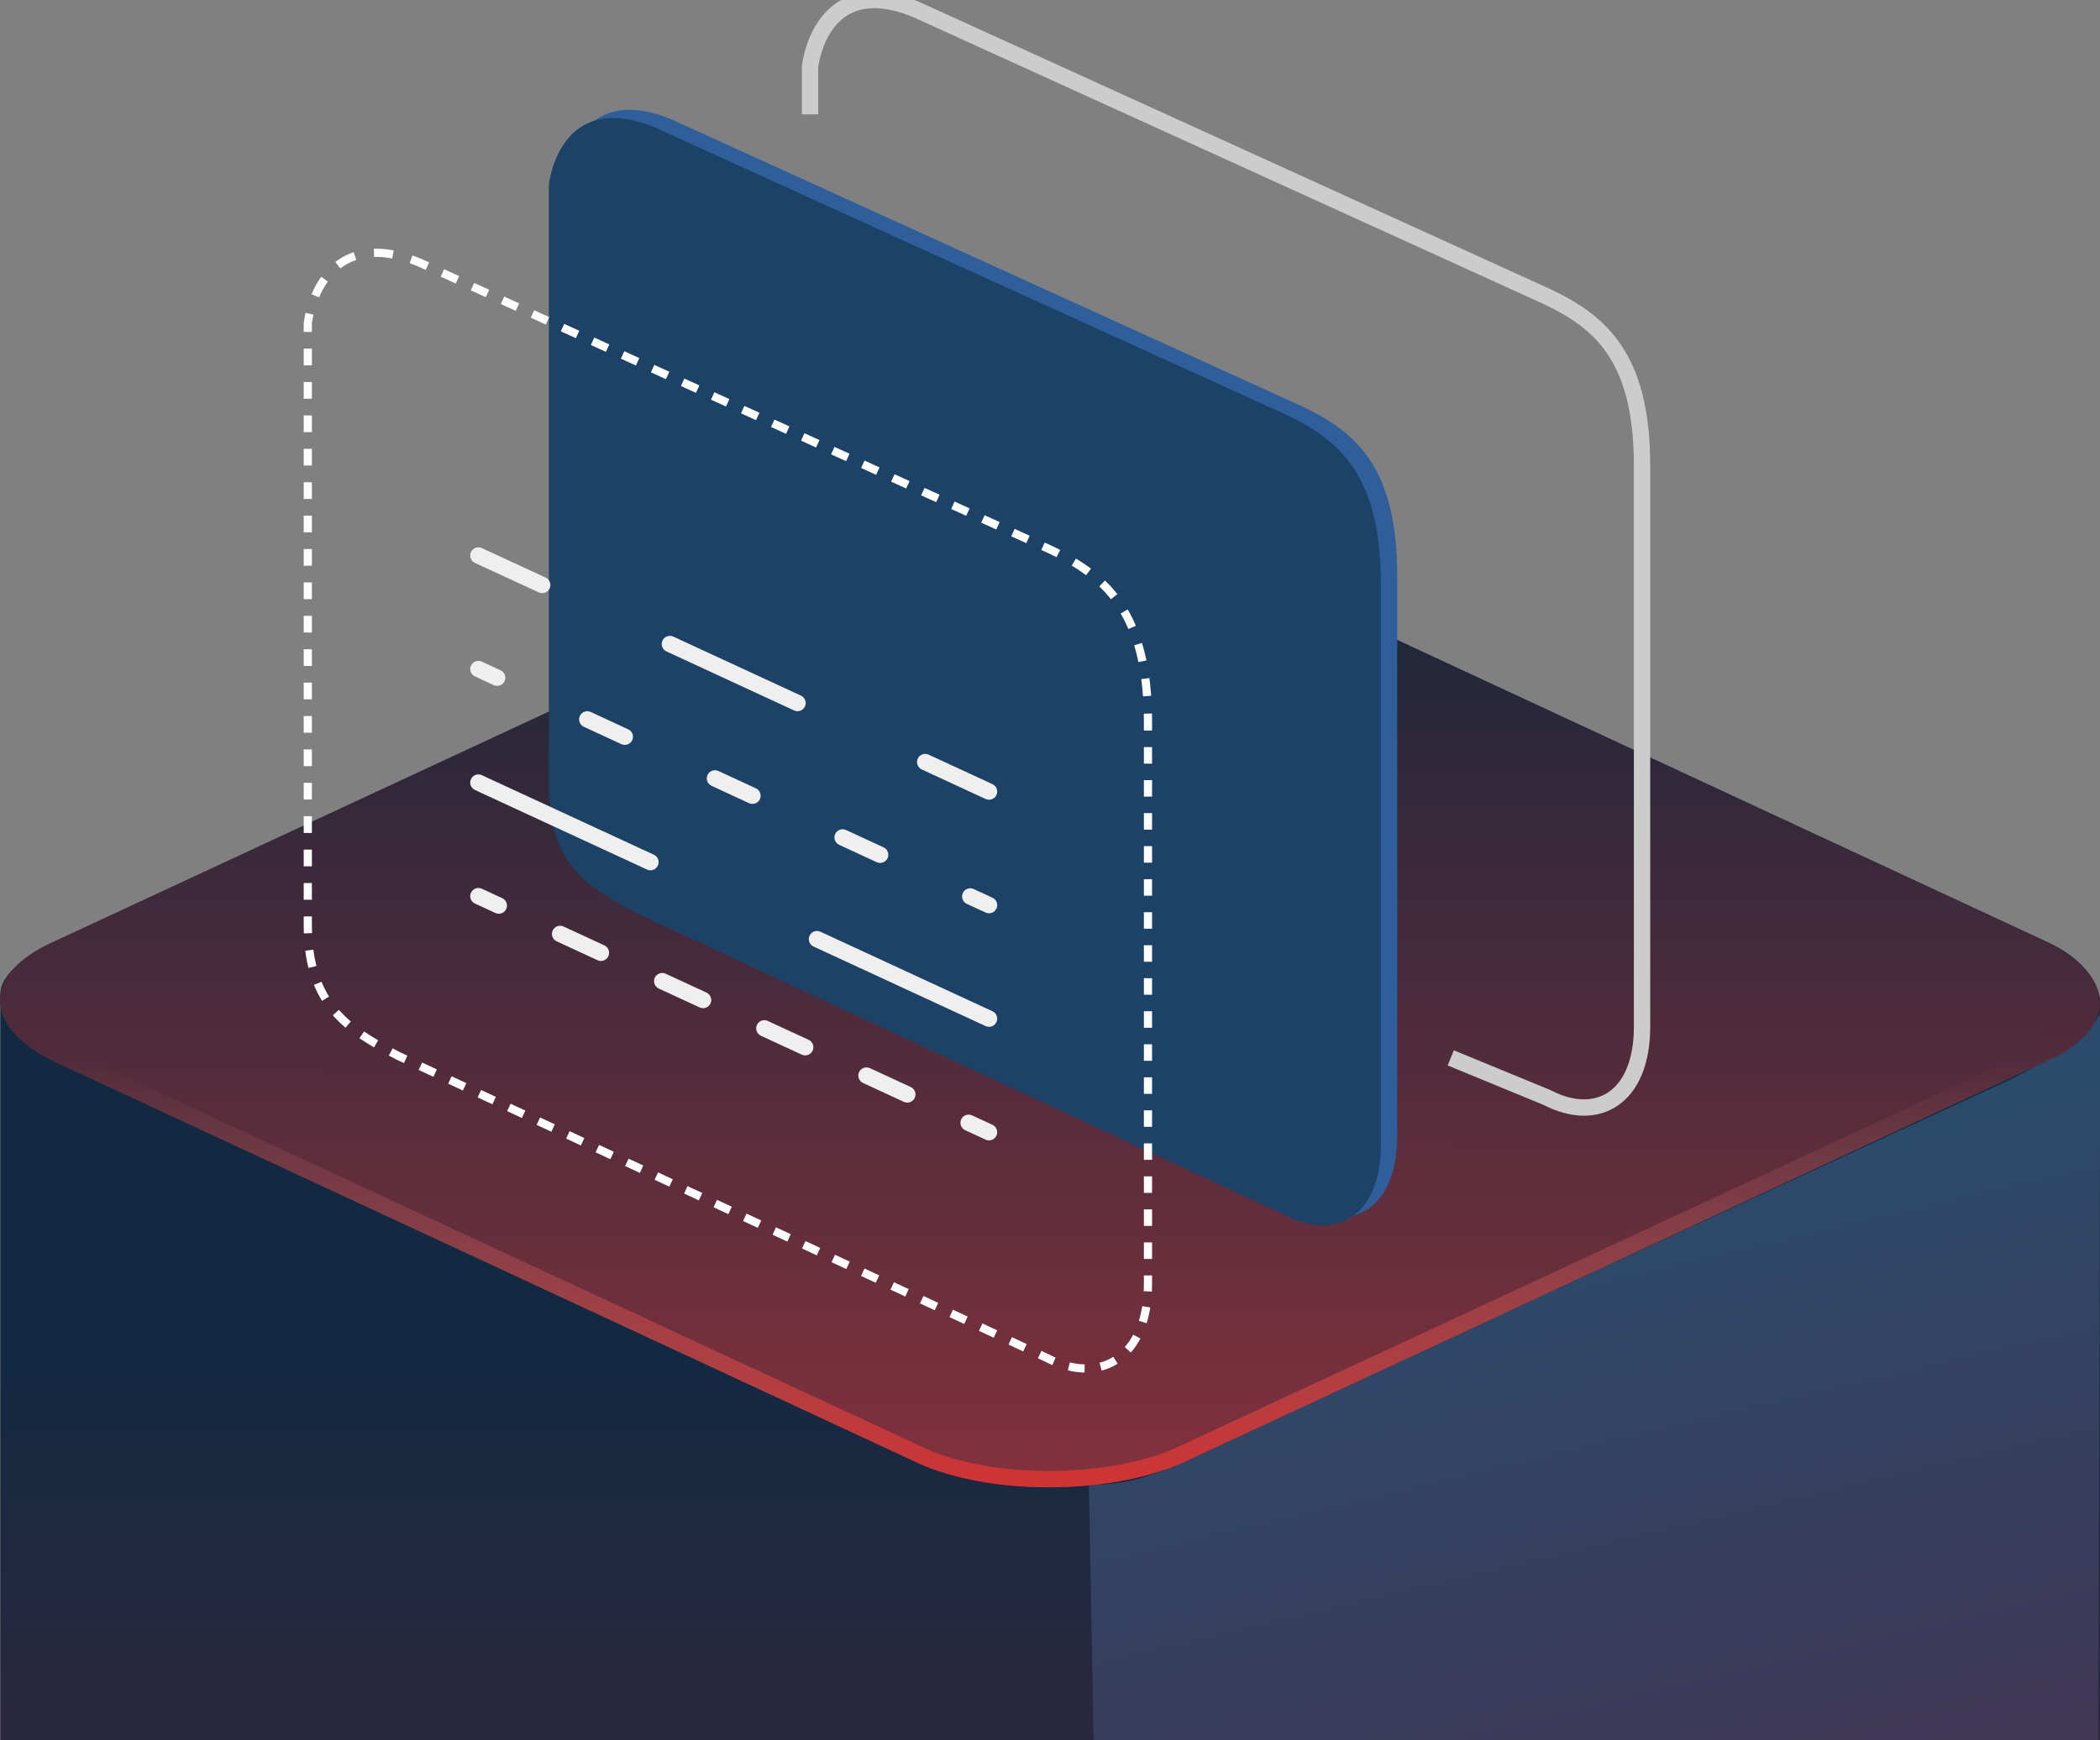 <svg width="257" height="213" viewBox="0 0 257 213" fill="none" xmlns="http://www.w3.org/2000/svg">
<rect x="0" y="0" width="257" height="213" fill="#808080" stroke="none"/>
<g clip-path="url(#clip0_429_20433)">
<path fill-rule="evenodd" clip-rule="evenodd" d="M112.495 330.865L7.012 281.924C3.142 279.602 0.045 278.828 0.045 269.539C0.045 240.123 0.045 160.391 0.045 121.686C0.045 118.568 5.417 115.797 6.798 115.199L112.495 66.072C121.499 61.783 135.983 61.783 144.596 66.072L250.292 115.199C251.316 115.686 256.255 117.771 257.045 122.461C257.045 151.876 257.045 240.897 257.045 273.409C256.255 278.065 254.723 279.602 250.292 281.738L144.596 330.865C135.592 334.764 121.107 334.764 112.495 330.865Z" fill="url(#paint0_linear_429_20433)"/>
<path d="M133.259 181.772C138.076 181.69 140.538 180.906 144.736 178.903L245.978 132.176C245.978 132.176 255.406 127.667 257.045 123.978L256.635 277.178L136.128 335.48L133.259 181.772Z" fill="url(#paint1_linear_429_20433)"/>
<path fill-rule="evenodd" clip-rule="evenodd" d="M112.45 179.142L6.753 130.015C-2.251 125.726 -2.251 119.098 6.753 115.199L112.45 66.072C121.454 61.783 135.938 61.783 144.55 66.072L250.247 115.199C259.251 119.488 259.251 126.116 250.247 130.015L144.55 179.142C135.546 183.041 121.062 183.041 112.45 179.142Z" fill="url(#paint2_linear_429_20433)"/>
<path fill-rule="evenodd" clip-rule="evenodd" d="M6.753 115.199C-2.251 119.098 -2.251 125.726 6.753 130.015L112.45 179.142C121.062 183.041 135.546 183.041 144.55 179.142L250.247 130.015C259.251 126.116 259.251 119.488 250.247 115.199L144.55 66.072C135.938 61.783 121.454 61.783 112.45 66.072L6.753 115.199ZM249.395 117.008C249.392 117.007 249.39 117.006 249.387 117.004L143.683 67.874L143.659 67.862C139.71 65.896 134.266 64.855 128.647 64.855C123.033 64.855 117.473 65.894 113.31 67.877L113.301 67.881L7.572 117.024L7.548 117.034C3.264 118.889 2 121.017 2 122.461C2 123.939 3.309 126.157 7.605 128.205C7.607 128.207 7.61 128.208 7.613 128.209L113.275 177.32C113.278 177.321 113.281 177.322 113.284 177.324C117.251 179.118 122.717 180.066 128.353 180.066C133.978 180.066 139.552 179.121 143.732 177.317L249.428 128.19L249.452 128.179C253.736 126.324 255 124.196 255 122.753C255 121.274 253.691 119.057 249.395 117.008Z" fill="url(#paint3_linear_429_20433)"/>
<path fill-rule="evenodd" clip-rule="evenodd" d="M98.138 8.064C98.138 8.064 98.138 8.065 99.133 8.167L98.138 8.065L98.133 8.116V14H100.133V8.225C100.134 8.21 100.137 8.192 100.14 8.17C100.15 8.097 100.167 7.985 100.192 7.842C100.243 7.555 100.329 7.145 100.467 6.666C100.745 5.698 101.222 4.493 102.012 3.447C102.792 2.412 103.865 1.547 105.368 1.184C106.877 0.82 108.94 0.935 111.748 2.09L188.893 37.207C192.047 38.709 194.765 40.438 196.721 43.332C198.679 46.228 199.955 50.414 199.955 56.98L199.955 125.696C199.955 129.842 198.659 132.432 196.897 133.66C195.162 134.87 192.671 134.966 189.777 133.459L189.737 133.438L177.926 128.575L177.165 130.425L188.893 135.254C192.21 136.968 195.523 137.057 198.041 135.301C200.543 133.556 201.955 130.201 201.955 125.696L201.955 56.98C201.955 50.165 200.63 45.544 198.378 42.212C196.126 38.88 193.026 36.959 189.745 35.397L189.737 35.394L112.543 0.254L112.527 0.247C109.442 -1.025 106.933 -1.251 104.899 -0.76C102.855 -0.267 101.412 0.92 100.415 2.242C99.427 3.552 98.863 5.009 98.545 6.113C98.385 6.67 98.284 7.148 98.223 7.491C98.193 7.662 98.172 7.801 98.158 7.899C98.152 7.948 98.147 7.987 98.144 8.015L98.14 8.048L98.138 8.059L98.138 8.062L98.138 8.064Z" fill="#CCCCCC"/>
<path fill-rule="evenodd" clip-rule="evenodd" d="M69.169 95.206V21.611C69.169 21.611 70.379 9.75 82.182 14.616L159.351 49.745C165.791 52.809 170.991 57.043 170.991 70.424L170.991 139.141C170.991 147.79 165.576 151.032 159.351 147.79L79.953 110.809C73.728 107.567 69.169 104.634 69.169 95.206Z" fill="#2E5F9B"/>
<path fill-rule="evenodd" clip-rule="evenodd" d="M67.169 96.206V22.611C67.169 22.611 68.379 10.75 80.182 15.616L157.351 50.745C163.791 53.809 168.991 58.043 168.991 71.424L168.991 140.141C168.991 148.79 163.576 152.032 157.351 148.79L77.953 111.809C71.728 108.567 67.169 105.634 67.169 96.206Z" fill="#1D4267"/>
<path fill-rule="evenodd" clip-rule="evenodd" d="M38.169 40.633V39.611C38.169 39.611 38.213 39.181 38.365 38.519L37.391 38.295C37.309 38.651 37.255 38.947 37.222 39.157C37.206 39.263 37.194 39.346 37.186 39.406C37.182 39.436 37.18 39.46 37.178 39.477L37.175 39.498L37.175 39.505L37.174 39.507L37.174 39.508C37.174 39.508 37.174 39.509 37.672 39.56L37.174 39.508L37.169 39.56V40.633H38.169ZM39.046 36.406L38.125 36.016C38.419 35.323 38.804 34.587 39.308 33.882L40.121 34.464C39.668 35.097 39.317 35.767 39.046 36.406ZM41.649 32.86L41.038 32.068C41.68 31.573 42.425 31.157 43.286 30.87L43.602 31.819C42.854 32.068 42.208 32.429 41.649 32.86ZM45.783 31.448L45.756 30.448C46.51 30.427 47.317 30.492 48.18 30.655L47.995 31.638C47.195 31.487 46.46 31.429 45.783 31.448ZM50.142 32.22L50.47 31.276C50.826 31.399 51.19 31.538 51.563 31.692L51.58 31.698L52.515 32.124L52.101 33.034L51.182 32.616C50.826 32.469 50.479 32.337 50.142 32.22ZM53.938 33.871L54.352 32.961L56.19 33.797L55.775 34.707L53.938 33.871ZM57.613 35.543L58.027 34.633L59.864 35.47L59.45 36.38L57.613 35.543ZM61.287 37.216L61.702 36.306L63.539 37.142L63.125 38.053L61.287 37.216ZM64.962 38.889L66.799 39.725L67.214 38.815L65.376 37.979L64.962 38.889ZM68.637 40.562L69.051 39.652L70.888 40.488L70.474 41.398L68.637 40.562ZM72.312 42.235L72.726 41.324L74.563 42.161L74.149 43.071L72.312 42.235ZM75.986 43.907L76.401 42.997L78.238 43.834L77.824 44.744L75.986 43.907ZM79.661 45.58L80.075 44.67L81.913 45.506L81.498 46.416L79.661 45.58ZM83.336 47.253L83.75 46.343L85.588 47.179L85.173 48.089L83.336 47.253ZM87.01 48.926L87.425 48.016L89.262 48.852L88.848 49.762L87.01 48.926ZM90.685 50.599L91.1 49.688L92.937 50.525L92.523 51.435L90.685 50.599ZM94.36 52.271L94.774 51.361L96.612 52.198L96.197 53.108L94.36 52.271ZM98.035 53.944L98.449 53.034L100.286 53.87L99.872 54.781L98.035 53.944ZM101.709 55.617L102.124 54.707L103.961 55.543L103.547 56.453L101.709 55.617ZM105.384 57.29L105.798 56.38L107.636 57.216L107.222 58.126L105.384 57.29ZM109.059 58.962L109.473 58.052L111.311 58.889L110.896 59.799L109.059 58.962ZM112.734 60.635L113.148 59.725L114.985 60.562L114.571 61.472L112.734 60.635ZM116.408 62.308L116.823 61.398L118.66 62.234L118.246 63.144L116.408 62.308ZM120.083 63.981L120.497 63.071L122.335 63.907L121.92 64.817L120.083 63.981ZM123.758 65.654L124.172 64.743L126.01 65.58L125.595 66.49L123.758 65.654ZM127.433 67.326L127.847 66.416L128.773 66.838L128.781 66.842C129.108 66.997 129.433 67.156 129.755 67.32L129.303 68.212C128.989 68.052 128.672 67.897 128.351 67.745L127.433 67.326ZM131.159 69.234L131.674 68.377C132.306 68.757 132.923 69.165 133.518 69.611L132.92 70.412C132.354 69.989 131.766 69.599 131.159 69.234ZM134.535 71.78L135.229 71.06C135.761 71.573 136.267 72.128 136.742 72.733L135.955 73.35C135.51 72.783 135.036 72.262 134.535 71.78ZM137.143 75.103L138.007 74.6C138.371 75.225 138.705 75.893 139.009 76.608L138.088 76.999C137.801 76.321 137.485 75.691 137.143 75.103ZM138.805 78.992L139.762 78.704C139.966 79.38 140.147 80.093 140.302 80.844L139.323 81.046C139.173 80.322 139 79.639 138.805 78.992ZM139.672 83.134L140.664 83.004C140.755 83.697 140.828 84.418 140.881 85.172L139.884 85.243C139.831 84.508 139.761 83.806 139.672 83.134ZM139.98 87.362L140.98 87.34C140.987 87.695 140.991 88.056 140.991 88.424L140.991 89.435H139.991L139.991 88.424C139.991 88.064 139.987 87.709 139.98 87.362ZM139.991 91.456L140.991 91.456L140.991 93.477H139.991L139.991 91.456ZM139.991 95.498H140.991L140.991 97.519H139.991L139.991 95.498ZM139.991 99.54H140.991L140.991 101.561H139.991L139.991 99.54ZM139.991 103.582H140.991L140.991 105.603H139.991L139.991 103.582ZM139.991 107.624H140.991L140.991 109.646H139.991L139.991 107.624ZM139.991 111.667H140.991L140.991 113.688H139.991L139.991 111.667ZM139.991 115.709H140.991L140.991 117.73H139.991L139.991 115.709ZM139.991 119.751H140.991L140.991 121.772H139.991L139.991 119.751ZM139.991 123.793H140.991L140.991 125.814H139.991L139.991 123.793ZM139.991 127.835H140.991L140.991 129.856H139.991L139.991 127.835ZM139.991 131.877H140.991L140.991 133.898H139.991L139.991 131.877ZM139.991 135.919H140.991L140.991 137.94H139.991L139.991 135.919ZM139.991 139.962H140.991L140.991 141.983H139.991L139.991 139.962ZM139.991 144.004H140.991L140.991 146.025L139.991 146.025L139.991 144.004ZM139.991 148.046H140.991L140.991 150.067H139.991L139.991 148.046ZM139.991 152.088H140.991L140.991 154.109H139.991L139.991 152.088ZM139.991 156.13H140.991L140.991 157.141C140.991 157.47 140.984 157.793 140.969 158.109L139.97 158.062C139.984 157.762 139.991 157.455 139.991 157.141L139.991 156.13ZM139.786 159.894L140.773 160.051C140.665 160.733 140.516 161.377 140.33 161.981L139.374 161.686C139.546 161.13 139.684 160.533 139.786 159.894ZM138.68 163.387L139.565 163.852C139.23 164.488 138.839 165.061 138.396 165.563L137.646 164.902C138.033 164.463 138.379 163.958 138.68 163.387ZM136.251 166.093L136.781 166.941C136.172 167.321 135.513 167.603 134.817 167.783L134.567 166.815C135.166 166.66 135.73 166.418 136.251 166.093ZM132.743 167.022L132.724 168.021C132.059 168.009 131.378 167.917 130.688 167.75L130.924 166.778C131.549 166.93 132.157 167.01 132.743 167.022ZM129.184 166.187L128.786 167.105C128.495 166.979 128.202 166.84 127.909 166.688L127.027 166.277L127.449 165.37L128.351 165.79C128.631 165.936 128.908 166.068 129.184 166.187ZM125.645 164.53L125.222 165.436L123.418 164.596L123.84 163.689L125.645 164.53ZM122.036 162.849L121.613 163.755L119.809 162.915L120.231 162.008L122.036 162.849ZM118.427 161.168L118.004 162.074L116.2 161.234L116.622 160.327L118.427 161.168ZM114.818 159.487L114.395 160.393L112.591 159.553L113.013 158.646L114.818 159.487ZM111.208 157.806L110.786 158.712L108.982 157.872L109.404 156.965L111.208 157.806ZM107.599 156.125L107.177 157.031L105.373 156.191L105.795 155.284L107.599 156.125ZM103.99 154.444L103.568 155.35L101.764 154.51L102.186 153.603L103.99 154.444ZM100.381 152.763L99.959 153.669L98.155 152.829L98.577 151.922L100.381 152.763ZM96.772 151.082L96.35 151.988L94.546 151.148L94.968 150.241L96.772 151.082ZM93.163 149.401L92.741 150.307L90.937 149.467L91.359 148.56L93.163 149.401ZM89.555 147.72L89.132 148.626L87.328 147.786L87.75 146.879L89.555 147.72ZM85.945 146.039L85.523 146.945L83.719 146.105L84.141 145.198L85.945 146.039ZM82.337 144.358L81.914 145.264L80.11 144.424L80.532 143.517L82.337 144.358ZM78.728 142.677L78.305 143.583L76.501 142.743L76.923 141.836L78.728 142.677ZM75.118 140.996L74.696 141.902L72.892 141.062L73.314 140.155L75.118 140.996ZM71.51 139.315L71.087 140.221L69.283 139.381L69.705 138.474L71.51 139.315ZM67.9 137.634L67.478 138.54L65.674 137.7L66.096 136.793L67.9 137.634ZM64.291 135.953L63.869 136.859L62.065 136.019L62.487 135.112L64.291 135.953ZM60.682 134.272L60.26 135.178L58.456 134.338L58.878 133.431L60.682 134.272ZM57.073 132.591L56.651 133.497L54.847 132.657L55.269 131.75L57.073 132.591ZM53.464 130.91L53.042 131.816L51.238 130.976L51.66 130.069L53.464 130.91ZM49.855 129.229L49.433 130.135L48.511 129.706L48.491 129.695C48.185 129.536 47.882 129.377 47.582 129.217L48.052 128.335C48.348 128.492 48.649 128.65 48.953 128.809L49.855 129.229ZM46.275 127.348L45.771 128.212C45.157 127.854 44.561 127.484 43.99 127.095L44.552 126.268C45.101 126.642 45.676 126.999 46.275 127.348ZM42.932 125.042L42.284 125.804C41.731 125.334 41.211 124.83 40.728 124.283L41.479 123.622C41.926 124.129 42.411 124.599 42.932 125.042ZM40.267 121.992L39.416 122.519C39.041 121.913 38.708 121.263 38.421 120.561L39.347 120.183C39.613 120.833 39.921 121.434 40.267 121.992ZM38.721 118.251L37.75 118.492C37.585 117.827 37.454 117.124 37.359 116.379L38.351 116.252C38.441 116.962 38.565 117.626 38.721 118.251ZM38.188 114.226L37.188 114.263C37.175 113.919 37.169 113.567 37.169 113.206V112.184H38.169V113.206C38.169 113.555 38.175 113.894 38.188 114.226ZM38.169 110.14H37.169V108.096H38.169V110.14ZM38.169 106.051H37.169V104.007H38.169V106.051ZM38.169 101.963H37.169V99.918H38.169V101.963ZM38.169 97.874H37.169V95.83H38.169V97.874ZM38.169 93.785H37.169V91.741H38.169V93.785ZM38.169 89.697H37.169V87.652H38.169V89.697ZM38.169 85.608H37.169V83.564H38.169V85.608ZM38.169 81.519H37.169V79.475H38.169V81.519ZM38.169 77.431H37.169V75.386H38.169V77.431ZM38.169 73.342H37.169V71.298H38.169V73.342ZM38.169 69.253H37.169V67.209H38.169V69.253ZM38.169 65.165H37.169V63.12H38.169V65.165ZM38.169 61.076H37.169V59.032H38.169V61.076ZM38.169 56.987H37.169V54.943H38.169V56.987ZM38.169 52.899H37.169V50.855H38.169V52.899ZM38.169 48.81H37.169V46.766H38.169V48.81ZM38.169 44.722H37.169V42.677H38.169V44.722Z" fill="white"/>
<path fill-rule="evenodd" clip-rule="evenodd" d="M57.638 81.481C57.406 81.982 57.624 82.576 58.126 82.808L60.423 83.87C60.925 84.102 61.519 83.884 61.751 83.382C61.982 82.881 61.764 82.287 61.263 82.055L58.965 80.993C58.464 80.761 57.87 80.979 57.638 81.481ZM70.963 87.643C70.732 88.144 70.95 88.739 71.451 88.971L76.046 91.096C76.548 91.327 77.142 91.109 77.374 90.608C77.606 90.106 77.387 89.512 76.886 89.28L72.291 87.155C71.79 86.923 71.195 87.142 70.963 87.643ZM86.587 94.868C86.355 95.369 86.573 95.964 87.075 96.195L91.67 98.321C92.171 98.552 92.765 98.334 92.997 97.833C93.229 97.331 93.011 96.737 92.509 96.505L87.914 94.38C87.413 94.148 86.819 94.367 86.587 94.868ZM102.21 102.093C101.978 102.595 102.197 103.189 102.698 103.421L107.293 105.546C107.794 105.777 108.389 105.559 108.62 105.058C108.852 104.556 108.634 103.962 108.133 103.73L103.537 101.605C103.036 101.374 102.442 101.592 102.21 102.093ZM117.833 109.318C117.602 109.82 117.82 110.414 118.321 110.646L120.619 111.708C121.12 111.94 121.714 111.722 121.946 111.22C122.178 110.719 121.96 110.125 121.458 109.893L119.161 108.83C118.66 108.599 118.065 108.817 117.833 109.318Z" fill="#EFEFEF"/>
<path fill-rule="evenodd" clip-rule="evenodd" d="M57.638 95.381C57.406 95.882 57.624 96.476 58.126 96.708L79.183 106.446C79.684 106.678 80.279 106.46 80.51 105.958C80.742 105.457 80.524 104.863 80.023 104.631L58.965 94.893C58.464 94.661 57.87 94.879 57.638 95.381ZM99.073 114.543C98.842 115.044 99.06 115.639 99.561 115.87L120.619 125.608C121.12 125.84 121.714 125.622 121.946 125.121C122.178 124.619 121.96 124.025 121.458 123.793L100.401 114.055C99.9 113.823 99.305 114.042 99.073 114.543Z" fill="#EFEFEF"/>
<path fill-rule="evenodd" clip-rule="evenodd" d="M57.638 109.281C57.406 109.782 57.624 110.377 58.126 110.608L60.625 111.764C61.127 111.996 61.721 111.778 61.953 111.277C62.185 110.775 61.966 110.181 61.465 109.949L58.965 108.793C58.464 108.561 57.87 108.78 57.638 109.281ZM67.637 113.905C67.405 114.406 67.623 115.001 68.125 115.232L73.124 117.545C73.625 117.776 74.22 117.558 74.451 117.057C74.683 116.555 74.465 115.961 73.963 115.729L68.964 113.417C68.463 113.185 67.868 113.404 67.637 113.905ZM80.135 119.685C79.903 120.186 80.122 120.781 80.623 121.013L85.623 123.325C86.124 123.556 86.718 123.338 86.95 122.837C87.182 122.335 86.963 121.741 86.462 121.509L81.463 119.197C80.961 118.965 80.367 119.184 80.135 119.685ZM92.634 125.465C92.402 125.966 92.621 126.561 93.122 126.793L98.121 129.105C98.623 129.336 99.217 129.118 99.449 128.617C99.68 128.115 99.462 127.521 98.961 127.289L93.961 124.977C93.46 124.746 92.866 124.964 92.634 125.465ZM105.133 131.245C104.901 131.747 105.119 132.341 105.62 132.573L110.62 134.885C111.121 135.117 111.715 134.898 111.947 134.397C112.179 133.896 111.961 133.301 111.459 133.069L106.46 130.757C105.959 130.526 105.364 130.744 105.133 131.245ZM117.631 137.025C117.399 137.527 117.618 138.121 118.119 138.353L120.619 139.509C121.12 139.741 121.714 139.522 121.946 139.021C122.178 138.52 121.96 137.925 121.458 137.693L118.959 136.537C118.457 136.306 117.863 136.524 117.631 137.025Z" fill="#EFEFEF"/>
<path fill-rule="evenodd" clip-rule="evenodd" d="M57.638 67.58C57.406 68.082 57.624 68.676 58.126 68.908L65.937 72.52C66.439 72.752 67.033 72.534 67.265 72.032C67.496 71.531 67.278 70.937 66.777 70.705L58.965 67.092C58.464 66.861 57.87 67.079 57.638 67.58ZM81.073 78.418C80.841 78.919 81.059 79.513 81.561 79.745L97.184 86.97C97.685 87.202 98.279 86.984 98.511 86.482C98.743 85.981 98.525 85.387 98.023 85.155L82.4 77.93C81.899 77.698 81.305 77.917 81.073 78.418ZM112.319 92.868C112.087 93.369 112.306 93.964 112.807 94.195L120.619 97.808C121.12 98.04 121.714 97.821 121.946 97.32C122.178 96.819 121.96 96.225 121.458 95.993L113.647 92.38C113.145 92.148 112.551 92.367 112.319 92.868Z" fill="#EFEFEF"/>
</g>
<defs>
<linearGradient id="paint0_linear_429_20433" x1="128.545" y1="165.671" x2="128.545" y2="210" gradientUnits="userSpaceOnUse">
<stop stop-color="#122941"/>
<stop offset="1" stop-color="#2A283F"/>
</linearGradient>
<linearGradient id="paint1_linear_429_20433" x1="166.5" y1="103" x2="206.393" y2="271.314" gradientUnits="userSpaceOnUse">
<stop stop-color="#1E5777"/>
<stop offset="1" stop-color="#4D2A49"/>
</linearGradient>
<linearGradient id="paint2_linear_429_20433" x1="128.602" y1="62.855" x2="128.499" y2="182.066" gradientUnits="userSpaceOnUse">
<stop stop-color="#132539"/>
<stop offset="1" stop-color="#83313D"/>
</linearGradient>
<linearGradient id="paint3_linear_429_20433" x1="128.5" y1="62.855" x2="128.5" y2="182.066" gradientUnits="userSpaceOnUse">
<stop offset="0.562" stop-color="#A96F6F" stop-opacity="0"/>
<stop offset="1" stop-color="#D13333"/>
</linearGradient>
<clipPath id="clip0_429_20433">
<rect width="257" height="213" fill="white"/>
</clipPath>
</defs>
</svg>
